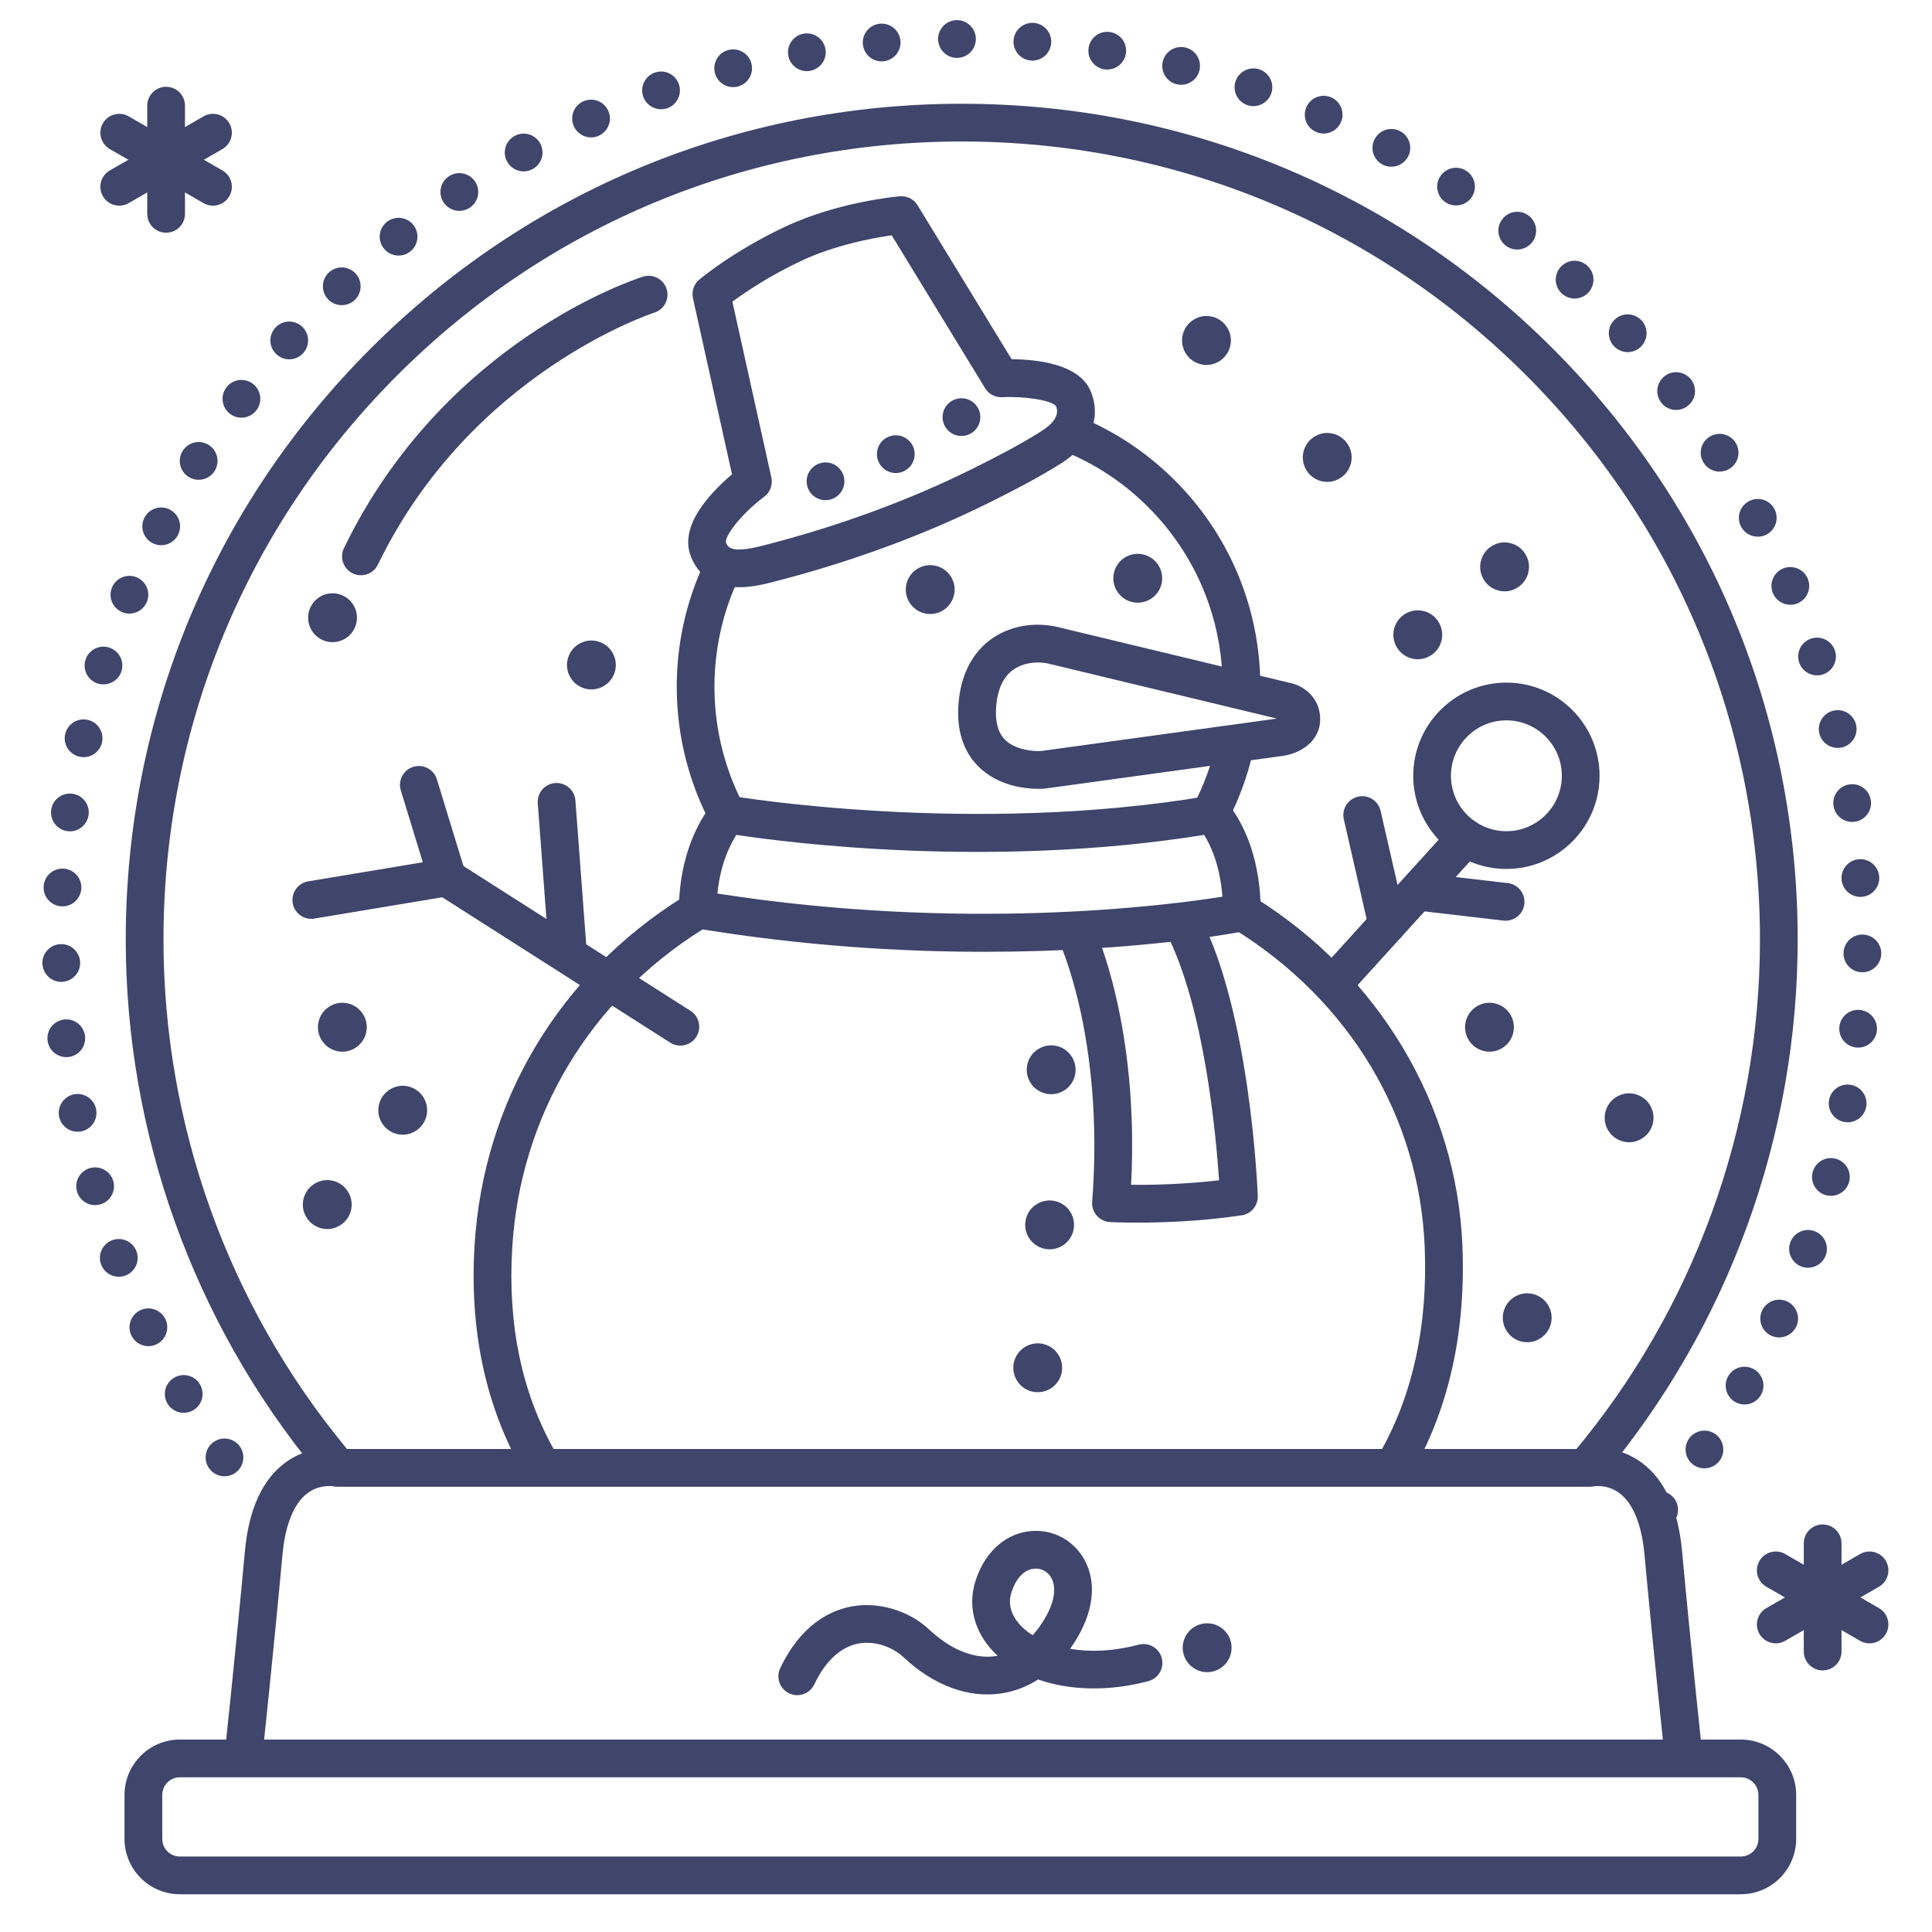 <?xml version="1.0" ?><svg enable-background="new 0 0 512 512" version="1.1" viewBox="0 0 512 512" xml:space="preserve" xmlns="http://www.w3.org/2000/svg" xmlns:xlink="http://www.w3.org/1999/xlink"><g id="Colors"><g><path d="M399.21,230.279c-13.614,0-24.69-11.076-24.69-24.69s11.076-24.689,24.69-24.689    s24.69,11.075,24.69,24.689S412.824,230.279,399.21,230.279z M399.21,190.899c-8.1,0-14.69,6.59-14.69,14.689    c0,8.101,6.59,14.69,14.69,14.69s14.69-6.59,14.69-14.69C413.9,197.489,407.31,190.899,399.21,190.899z" fill="#3F456B"/></g><g><path d="M353.999,265c-1.199,0-2.401-0.429-3.359-1.298c-2.045-1.855-2.198-5.018-0.342-7.062l34.43-37.937    c1.856-2.045,5.019-2.197,7.063-0.342c2.045,1.855,2.198,5.018,0.342,7.062l-34.43,37.937    C356.716,264.447,355.359,265,353.999,265z" fill="#3F456B"/></g><g><path d="M367.622,249.987c-2.28,0-4.34-1.569-4.87-3.887l-6.626-28.986c-0.616-2.692,1.068-5.373,3.76-5.988    c2.697-0.619,5.374,1.068,5.988,3.76l6.626,28.986c0.616,2.692-1.068,5.373-3.76,5.988    C368.366,249.946,367.991,249.987,367.622,249.987z" fill="#3F456B"/></g><g><path d="M399.006,244c-0.193,0-0.389-0.011-0.586-0.033l-23.093-2.694c-2.743-0.32-4.707-2.804-4.387-5.546    c0.32-2.743,2.806-4.699,5.546-4.388l23.093,2.694c2.743,0.32,4.707,2.804,4.387,5.546C403.669,242.125,401.508,244,399.006,244z" fill="#3F456B"/></g><g><path d="M192.744,220.893c-1.792,0-3.523-0.965-4.421-2.657c-11.472-21.624-11.979-47.709-1.358-69.777    c1.197-2.488,4.186-3.536,6.674-2.337c2.488,1.197,3.535,4.185,2.337,6.673c-9.248,19.216-8.807,41.928,1.182,60.754    c1.294,2.439,0.366,5.467-2.074,6.761C194.336,220.705,193.534,220.893,192.744,220.893z" fill="#3F456B"/></g><g><path d="M328.992,185.748c-2.722,0-4.951-2.182-4.998-4.914c-0.303-17.541-7.303-34.035-19.712-46.445    c-6.394-6.395-13.845-11.354-22.145-14.739c-2.557-1.043-3.784-3.962-2.741-6.519c1.042-2.557,3.96-3.782,6.518-2.741    c9.539,3.892,18.098,9.588,25.438,16.929c14.252,14.252,22.292,33.196,22.639,53.344c0.048,2.761-2.152,5.037-4.913,5.085    C329.051,185.748,329.021,185.748,328.992,185.748z" fill="#3F456B"/></g><g><path d="M321.211,219.702c-0.76,0-1.532-0.174-2.256-0.541c-2.463-1.248-3.448-4.257-2.2-6.72    c2.354-4.646,4.166-9.576,5.385-14.655c0.645-2.685,3.339-4.335,6.029-3.695c2.685,0.645,4.339,3.344,3.695,6.029    c-1.401,5.836-3.483,11.502-6.188,16.841C324.794,218.7,323.035,219.702,321.211,219.702z" fill="#3F456B"/></g><g><path d="M240.909,159.483c-1.788-3.096-0.728-7.054,2.369-8.842c3.095-1.787,7.054-0.727,8.841,2.369    c1.787,3.095,0.727,7.054-2.369,8.842C246.654,163.64,242.697,162.579,240.909,159.483z" fill="#3F456B"/></g><g><path d="M295.909,156.483c-1.788-3.096-0.728-7.054,2.369-8.842c3.095-1.787,7.054-0.727,8.841,2.369    c1.787,3.095,0.727,7.054-2.369,8.842C301.654,160.64,297.697,159.579,295.909,156.483z" fill="#3F456B"/></g><g><path d="M272.719,286.259c-1.525-3.234-0.14-7.09,3.094-8.615c3.233-1.524,7.09-0.139,8.614,3.095    c1.524,3.233,0.139,7.09-3.094,8.615C278.099,290.878,274.243,289.492,272.719,286.259z" fill="#3F456B"/></g><g><path d="M272.307,327.366c-1.525-3.234-0.14-7.09,3.094-8.615c3.233-1.524,7.09-0.139,8.614,3.095    c1.524,3.233,0.139,7.09-3.094,8.615C277.687,331.986,273.831,330.599,272.307,327.366z" fill="#3F456B"/></g><g><path d="M269.155,365.235c-1.525-3.234-0.14-7.09,3.094-8.615c3.233-1.524,7.09-0.139,8.614,3.095    c1.524,3.233,0.139,7.09-3.094,8.615C274.535,369.855,270.679,368.468,269.155,365.235z" fill="#3F456B"/></g><g><path d="M275.209,209.052c-3.254,0-10.637-0.639-15.935-5.937c-4.069-4.068-5.832-9.736-5.24-16.844    c0.764-9.172,4.938-14.117,8.306-16.651c4.709-3.543,11.032-4.852,17.348-3.589c0.063,0.013,0.126,0.027,0.189,0.042    l62.144,14.946c3.801,0.809,7.845,4.137,7.845,9.605c0,5.685-5.083,9-9.806,9.675c-0.009,0.002-0.018,0.003-0.026,0.004    l-63.008,8.663c-0.088,0.013-0.177,0.022-0.266,0.029C276.546,209.015,275.999,209.052,275.209,209.052z M275.02,175.567    c-2.52,0-4.895,0.71-6.667,2.043c-2.522,1.897-3.986,5.091-4.353,9.491c-0.335,4.021,0.443,7.019,2.314,8.912    c2.743,2.775,7.681,3.13,9.524,3.022l62.562-8.602l-60.762-14.614C276.762,175.65,275.882,175.567,275.02,175.567z     M339.353,195.351h0.01H339.353z M339.353,195.351h0.01H339.353z M339.975,190.815c0.022,0.03,0.045,0.058,0.067,0.075    C340.017,190.87,340,190.835,339.975,190.815z" fill="#3F456B"/></g><g><path d="M142.905,392.414c-1.733,0-3.417-0.901-4.341-2.512c-9.877-17.209-14.183-37.368-12.797-59.919    c2.346-38.164,22.473-71.778,55.221-92.224c2.341-1.465,5.426-0.75,6.889,1.593c1.462,2.343,0.749,5.427-1.593,6.89    c-29.971,18.712-48.39,49.458-50.535,84.354c-1.264,20.565,2.601,38.844,11.488,54.327c1.375,2.396,0.547,5.451-1.847,6.826    C144.605,392.2,143.749,392.414,142.905,392.414z" fill="#3F456B"/></g><g><path d="M370.28,392.052c-0.828,0-1.667-0.206-2.441-0.64c-2.409-1.351-3.267-4.398-1.916-6.807    c8.567-15.278,12.482-33.484,11.637-54.11c-1.413-34.474-19.808-65.175-50.468-84.232c-2.345-1.457-3.064-4.54-1.607-6.886    c1.458-2.345,4.539-3.064,6.886-1.606c33.024,20.525,53.652,55.036,55.18,92.314c0.922,22.505-3.419,42.493-12.905,59.411    C373.729,391.131,372.03,392.052,370.28,392.052z" fill="#3F456B"/></g><g><path d="M195.88,155.618c-4.839,0-10.077-1.602-12.706-7.925c-2.051-4.932-0.143-10.671,5.669-17.058    c1.798-1.976,3.685-3.701,5.142-4.947l-10.343-46.66c-0.401-1.809,0.231-3.69,1.642-4.891c0.358-0.305,8.94-7.543,22.773-14.053    c14.039-6.606,29.75-8.011,30.412-8.066c1.895-0.161,3.705,0.759,4.692,2.375l24.932,40.812    c6.397,0.023,17.892,1.129,20.944,8.464c2.923,7.024,0.03,14.15-7.74,19.061c-6.186,3.908-12.728,7.277-18.876,10.336    c-17.704,8.811-37.148,15.948-57.794,21.216C202.684,154.777,199.387,155.618,195.88,155.618z M202.519,131.64    c-6.399,4.775-10.696,10.807-10.111,12.214c0.613,1.476,1.873,2.746,9.749,0.738c19.961-5.093,38.739-11.983,55.812-20.479    c5.912-2.94,12.182-6.168,17.988-9.836c5.144-3.252,4.252-5.787,3.877-6.698c-1.206-1.48-8.225-2.625-14.25-2.317    c-1.825,0.099-3.566-0.822-4.522-2.387l-24.755-40.521c-4.916,0.702-15.009,2.554-23.991,6.781    c-8.579,4.037-14.998,8.423-18.226,10.815l10.329,46.595C204.845,128.468,204.101,130.464,202.519,131.64L202.519,131.64z" fill="#3F456B"/></g><g><path d="M260.91,252.24c-22.153,0-48.368-1.547-76.749-6.277c-2.308-0.385-4.041-2.318-4.17-4.654    c-0.037-0.655-0.781-16.202,8.937-28.569c1.135-1.446,2.974-2.15,4.782-1.838c0.63,0.109,63.748,10.745,126.687-0.002    c1.598-0.273,3.23,0.246,4.377,1.394c0.381,0.381,9.34,9.569,9.34,29.525c0,2.388-1.688,4.442-4.031,4.905    C328.375,247.061,301.443,252.24,260.91,252.24z M190.123,236.796c65.05,10.16,118.804,3.219,133.833,0.834    c-0.656-8.51-3.212-13.786-4.862-16.378c-56.283,9.046-110.415,2.05-123.95,0.004    C191.632,226.828,190.485,232.929,190.123,236.796z" fill="#3F456B"/></g><g><path d="M301.409,324.008c-4.266,0-6.979-0.136-7.251-0.15c-1.347-0.071-2.607-0.683-3.497-1.696    c-0.889-1.014-1.331-2.344-1.226-3.688c1.734-22.104-0.715-39.616-3.075-50.416c-2.56-11.716-5.571-18.286-5.602-18.351    c-1.159-2.502-0.076-5.476,2.424-6.64c2.499-1.164,5.468-0.089,6.637,2.408c0.517,1.104,12.149,26.517,9.93,68.518    c5.247,0.049,13.963-0.109,23.319-1.21c-0.824-12.187-3.945-46.03-13.991-65.505c-1.266-2.454-0.303-5.47,2.151-6.735    c2.455-1.265,5.47-0.305,6.736,2.151c13.373,25.922,15.282,72.28,15.357,74.241c0.097,2.546-1.736,4.758-4.255,5.135    C318.326,323.682,308.009,324.008,301.409,324.008z" fill="#3F456B"/></g><g><path d="M196.4,131.779v0.011c-2.3-1.53-2.93-4.63-1.41-6.931l0,0c1.53-2.31,4.63-2.939,6.93-1.409l0,0l0,0l0,0    c2.3,1.52,2.93,4.63,1.41,6.93l0,0c-0.97,1.45-2.55,2.24-4.17,2.24l0,0C198.21,132.62,197.25,132.35,196.4,131.779z     M213.93,128.81c-0.69-2.68,0.91-5.41,3.59-6.1l0,0c2.67-0.7,5.4,0.91,6.09,3.58l0,0c0.7,2.67-0.91,5.399-3.58,6.1l0,0    c-0.42,0.11-0.84,0.16-1.26,0.16l0,0C216.55,132.55,214.52,131.06,213.93,128.81z M232.9,122.54c-1.21-2.49-0.17-5.48,2.31-6.681    l0,0c2.49-1.21,5.48-0.17,6.68,2.311l0,0c1.21,2.479,0.17,5.479-2.31,6.68l0,0c-0.7,0.34-1.45,0.51-2.18,0.51l0,0    C235.54,125.359,233.76,124.319,232.9,122.54z M250.66,113.359c-1.56-2.29-0.96-5.399,1.32-6.949l0,0    c2.28-1.551,5.4-0.96,6.95,1.319l0,0c1.55,2.29,0.96,5.4-1.33,6.95l0,0c-0.86,0.58-1.84,0.86-2.8,0.86l0,0    C253.2,115.54,251.62,114.779,250.66,113.359z" fill="#3F456B"/></g><g><path d="M180.296,277.099c-0.92,0-1.851-0.254-2.684-0.785l-61.301-39.098c-2.329-1.485-3.012-4.576-1.527-6.904    c1.484-2.328,4.577-3.012,6.904-1.527l61.301,39.098c2.329,1.485,3.012,4.576,1.527,6.904    C183.563,276.281,181.947,277.099,180.296,277.099z" fill="#3F456B"/></g><g><path d="M150.495,257.5c-2.591,0-4.784-2-4.98-4.626l-3-40c-0.207-2.754,1.858-5.153,4.612-5.36    c2.761-0.183,5.153,1.858,5.36,4.612l3,40c0.207,2.754-1.858,5.153-4.612,5.36C150.747,257.495,150.62,257.5,150.495,257.5z" fill="#3F456B"/></g><g><path d="M82.494,243.501c-2.4,0-4.519-1.733-4.926-4.179c-0.454-2.724,1.386-5.3,4.11-5.754l30.37-5.062    l-5.829-19.042c-0.809-2.641,0.677-5.437,3.317-6.245c2.639-0.806,5.437,0.678,6.244,3.317l7.5,24.5    c0.422,1.378,0.229,2.87-0.529,4.096c-0.758,1.225-2.008,2.063-3.43,2.3l-36,6C83.044,243.479,82.767,243.501,82.494,243.501z" fill="#3F456B"/></g></g><g id="Lines"><g><g><path d="M436.52,403.99c-2.13-1.75-2.45-4.9-0.7-7.04l0,0c1.75-2.131,4.9-2.45,7.04-0.7l0,0     c2.14,1.75,2.45,4.899,0.7,7.029v0.011c-0.99,1.2-2.42,1.83-3.87,1.83l0,0C438.57,405.12,437.45,404.75,436.52,403.99z      M55.41,389.109c-1.59-2.26-1.05-5.38,1.21-6.97l0,0c2.26-1.59,5.37-1.04,6.96,1.21l0,0c1.59,2.26,1.05,5.38-1.21,6.97l0,0     c-0.87,0.61-1.88,0.91-2.87,0.91l0,0C57.93,391.229,56.38,390.49,55.41,389.109z M448.86,388.25c-2.27-1.57-2.85-4.681-1.28-6.95     l0,0c1.56-2.28,4.68-2.85,6.95-1.29l0,0c2.28,1.57,2.85,4.68,1.29,6.95l0,0c-0.97,1.41-2.53,2.17-4.13,2.17l0,0     C450.72,389.13,449.73,388.85,448.86,388.25z M44.37,371.939c-1.39-2.39-0.59-5.449,1.79-6.84l0,0c2.38-1.399,5.45-0.6,6.84,1.79     l0,0l0,0l0,0c1.4,2.38,0.59,5.44-1.79,6.84l0,0c-0.79,0.46-1.66,0.681-2.52,0.681l0,0C46.97,374.41,45.3,373.529,44.37,371.939z      M459.85,371.54c-2.4-1.37-3.23-4.42-1.87-6.82l0,0c1.37-2.4,4.43-3.229,6.83-1.86l0,0c2.39,1.36,3.23,4.42,1.86,6.82l0,0     c-0.92,1.61-2.61,2.521-4.35,2.521l0,0C461.48,372.2,460.63,371.99,459.85,371.54z M34.81,353.899     c-1.19-2.489-0.13-5.479,2.36-6.67l0,0c2.49-1.189,5.47-0.13,6.66,2.36l0,0c1.19,2.49,0.14,5.479-2.36,6.67l0,0     c-0.69,0.33-1.42,0.49-2.14,0.49l0,0C37.46,356.75,35.67,355.7,34.81,353.899z M469.39,353.97c-2.5-1.16-3.59-4.14-2.42-6.64l0,0     c1.16-2.511,4.13-3.59,6.64-2.431l0,0c2.5,1.16,3.59,4.13,2.43,6.641l0,0c-0.85,1.819-2.66,2.89-4.55,2.89l0,0     C470.79,354.43,470.07,354.279,469.39,353.97z M26.8,335.12c-0.98-2.58,0.33-5.471,2.91-6.44l0,0c2.59-0.979,5.47,0.33,6.44,2.91     l0,0c0.98,2.58-0.32,5.47-2.91,6.439l0,0c-0.58,0.221-1.18,0.33-1.76,0.33l0,0C29.46,338.359,27.55,337.12,26.8,335.12z      M477.43,335.66c-2.59-0.95-3.93-3.82-2.98-6.42l0,0c0.95-2.591,3.82-3.921,6.41-2.98l0,0c2.6,0.95,3.93,3.82,2.98,6.42l0,0     c-0.74,2.021-2.65,3.28-4.69,3.28l0,0C478.58,335.96,478,335.859,477.43,335.66z M20.4,315.74c-0.76-2.66,0.79-5.431,3.44-6.181     l0,0c2.66-0.75,5.43,0.79,6.18,3.44l0,0l0,0l0,0c0.75,2.66-0.79,5.42-3.44,6.18l0,0c-0.46,0.13-0.92,0.19-1.37,0.19l0,0     C23.03,319.37,21.02,317.93,20.4,315.74z M483.89,316.729c-2.66-0.72-4.23-3.47-3.51-6.13l0,0l0,0l0,0     c0.73-2.67,3.47-4.24,6.14-3.52l0,0c2.67,0.729,4.24,3.479,3.51,6.14l0,0c-0.6,2.23-2.62,3.69-4.82,3.69l0,0     C484.77,316.91,484.33,316.85,483.89,316.729z M15.66,295.88c-0.53-2.71,1.24-5.34,3.95-5.87l0,0c2.71-0.52,5.34,1.25,5.86,3.96     l0,0c0.53,2.71-1.24,5.33-3.95,5.86l0,0c-0.32,0.06-0.64,0.09-0.96,0.09l0,0C18.21,299.92,16.12,298.26,15.66,295.88z      M488.74,297.33c-2.72-0.49-4.51-3.101-4.02-5.82l0,0c0.5-2.71,3.11-4.51,5.82-4.01l0,0c2.72,0.5,4.52,3.1,4.02,5.819l0,0     c-0.44,2.41-2.54,4.101-4.91,4.101l0,0C489.35,297.42,489.04,297.39,488.74,297.33z M12.6,275.689L12.6,275.689     c-0.3-2.739,1.68-5.21,4.43-5.51l0,0c2.74-0.3,5.21,1.68,5.51,4.43l0,0l0,0l0,0c0.3,2.75-1.68,5.221-4.43,5.511l0,0     c-0.18,0.02-0.36,0.029-0.54,0.029l0,0C15.05,280.149,12.88,278.25,12.6,275.689z M491.93,277.6c-2.74-0.27-4.75-2.72-4.48-5.47     l0,0c0.27-2.75,2.71-4.76,5.46-4.48l0,0c2.75,0.271,4.76,2.71,4.49,5.46l0,0c-0.25,2.58-2.43,4.511-4.97,4.511l0,0     C492.27,277.62,492.1,277.609,491.93,277.6z M11.24,255.33c-0.07-2.771,2.11-5.061,4.87-5.13l0,0     c2.76-0.07,5.06,2.109,5.13,4.869l0,0c0.07,2.761-2.12,5.061-4.88,5.131l0,0c-0.04,0-0.08,0-0.13,0l0,0     C13.53,260.2,11.31,258.04,11.24,255.33z M493.47,257.66c-2.76-0.04-4.97-2.311-4.92-5.07l0,0c0.04-2.76,2.31-4.97,5.07-4.92l0,0     c2.76,0.04,4.97,2.31,4.93,5.07l0,0c-0.04,2.739-2.28,4.92-5,4.92l0,0C493.52,257.66,493.5,257.66,493.47,257.66z M16.27,240.189     c-2.76-0.16-4.86-2.52-4.71-5.279l0,0c0.16-2.761,2.52-4.87,5.28-4.71l0,0c2.76,0.159,4.87,2.52,4.71,5.279l0,0     c-0.16,2.66-2.36,4.721-4.99,4.721l0,0C16.46,240.2,16.37,240.189,16.27,240.189z M488.03,233.02c-0.18-2.75,1.9-5.14,4.65-5.319     l0,0c2.76-0.19,5.14,1.89,5.33,4.649l0,0c0.19,2.75-1.9,5.141-4.65,5.32l0,0c-0.12,0.01-0.23,0.01-0.35,0.01l0,0     C490.41,237.68,488.21,235.66,488.03,233.02z M17.83,220.26c-2.74-0.39-4.64-2.92-4.26-5.65l0,0c0.39-2.739,2.92-4.64,5.66-4.25     l0,0c2.73,0.381,4.63,2.91,4.25,5.65l0,0c0,0,0,0-0.01,0l0,0c-0.35,2.49-2.49,4.3-4.94,4.3l0,0     C18.3,220.31,18.06,220.29,17.83,220.26z M485.9,213.569L485.9,213.569L485.9,213.569c-0.42-2.729,1.46-5.279,4.19-5.689l0,0     c2.73-0.42,5.28,1.46,5.7,4.189l0,0c0.41,2.73-1.46,5.28-4.19,5.69l0,0c-0.26,0.04-0.51,0.06-0.76,0.06l0,0     C488.41,217.819,486.28,216.05,485.9,213.569z M21.04,200.529c-2.69-0.619-4.38-3.3-3.76-5.989l0,0     c0.61-2.69,3.29-4.38,5.99-3.761l0,0c2.69,0.61,4.37,3.29,3.76,5.99l0,0l0,0l0,0c-0.53,2.311-2.59,3.891-4.87,3.891l0,0     C21.79,200.66,21.41,200.609,21.04,200.529z M482.15,194.37c-0.65-2.69,1.01-5.38,3.69-6.03l0,0c2.69-0.64,5.39,1.01,6.03,3.7     l0,0c0.64,2.68-1.01,5.38-3.7,6.029l0,0c-0.39,0.091-0.78,0.131-1.17,0.131l0,0C484.74,198.2,482.69,196.66,482.15,194.37z      M25.9,181.14c-2.63-0.84-4.08-3.66-3.24-6.29l0,0c0.84-2.63,3.65-4.08,6.28-3.24l0,0c2.63,0.841,4.08,3.65,3.24,6.29l0,0     c-0.67,2.12-2.64,3.471-4.76,3.471l0,0C26.92,181.37,26.41,181.3,25.9,181.14z M476.79,175.55L476.79,175.55L476.79,175.55     c-0.87-2.62,0.55-5.45,3.17-6.31l0,0c2.62-0.87,5.45,0.55,6.32,3.17l0,0c0.87,2.619-0.55,5.449-3.18,6.319l0,0     c-0.52,0.17-1.05,0.25-1.57,0.25l0,0C479.44,178.979,477.48,177.649,476.79,175.55z M32.38,162.22     c-2.55-1.06-3.76-3.979-2.7-6.53l0,0c1.06-2.55,3.98-3.76,6.53-2.699l0,0c2.55,1.06,3.76,3.979,2.71,6.529l0,0l0,0l0,0     c-0.8,1.931-2.67,3.09-4.63,3.09l0,0C33.65,162.609,33.01,162.479,32.38,162.22z M469.86,157.24c0,0,0,0-0.01,0l0,0     c-1.08-2.54,0.1-5.48,2.64-6.57l0,0c2.54-1.08,5.48,0.1,6.56,2.64l0,0c1.09,2.54-0.09,5.47-2.63,6.561l0,0     c-0.64,0.27-1.31,0.399-1.96,0.399l0,0C472.52,160.27,470.67,159.14,469.86,157.24z M40.43,143.93     c-2.46-1.27-3.42-4.28-2.15-6.74l0,0c1.27-2.449,4.29-3.41,6.74-2.14l0,0c2.46,1.27,3.41,4.29,2.14,6.74l0,0     c-0.89,1.72-2.63,2.7-4.44,2.7l0,0C41.95,144.49,41.16,144.31,40.43,143.93z M461.41,139.58L461.41,139.58L461.41,139.58     c-1.3-2.44-0.37-5.471,2.07-6.761l0,0c2.44-1.3,5.47-0.369,6.76,2.07l0,0c1.3,2.43,0.37,5.46-2.07,6.76l0,0     c-0.75,0.4-1.55,0.58-2.34,0.58l0,0C464.04,142.229,462.31,141.27,461.41,139.58z M49.98,126.38c-2.34-1.47-3.04-4.561-1.57-6.9     l0,0c1.47-2.33,4.56-3.04,6.9-1.569l0,0c2.33,1.47,3.04,4.56,1.57,6.899l0,0c-0.95,1.51-2.58,2.34-4.24,2.34l0,0     C51.73,127.149,50.81,126.899,49.98,126.38z M451.51,122.689c-1.5-2.319-0.83-5.42,1.5-6.91l0,0c2.32-1.5,5.41-0.829,6.91,1.49     v0.01c1.49,2.32,0.82,5.41-1.5,6.91l0,0c-0.84,0.53-1.78,0.79-2.7,0.79l0,0C454.08,124.979,452.46,124.17,451.51,122.689z      M60.97,109.68c-2.2-1.66-2.64-4.8-0.98-7l0,0c1.65-2.21,4.79-2.65,7-0.99l0,0c2.2,1.66,2.65,4.79,0.99,7l0,0     c-0.99,1.311-2.49,2-4.01,2l0,0C62.93,110.689,61.87,110.359,60.97,109.68z M440.23,106.689c-1.68-2.189-1.27-5.33,0.92-7.02l0,0     c2.19-1.68,5.33-1.271,7.01,0.92l0,0c1.68,2.189,1.27,5.33-0.92,7.01l0,0c-0.91,0.7-1.98,1.04-3.04,1.04l0,0     C442.7,108.64,441.22,107.97,440.23,106.689z M73.33,93.95c-2.07-1.83-2.25-4.99-0.41-7.051l0,0c1.84-2.06,5-2.25,7.06-0.409l0,0     c2.06,1.84,2.24,5,0.4,7.06l0,0l0,0l0,0c-0.98,1.11-2.35,1.67-3.73,1.67l0,0C75.47,95.22,74.28,94.81,73.33,93.95z M427.66,91.68     c-1.86-2.04-1.71-5.21,0.33-7.06l0,0c2.04-1.86,5.2-1.721,7.06,0.319l0,0c1.86,2.051,1.71,5.21-0.32,7.07l0,0     c-0.96,0.87-2.17,1.3-3.37,1.3l0,0C430,93.31,428.65,92.76,427.66,91.68z M86.94,79.31c-1.9-2-1.82-5.17,0.18-7.06l0,0     c2-1.91,5.17-1.82,7.07,0.18l0,0c1.9,2,1.82,5.17-0.18,7.07l0,0c-0.97,0.92-2.21,1.37-3.45,1.37l0,0     C89.24,80.87,87.92,80.35,86.94,79.31z M413.89,77.77c-2.03-1.88-2.15-5.04-0.26-7.069l0,0c1.87-2.021,5.04-2.141,7.06-0.25l0,0     c2.02,1.869,2.14,5.04,0.26,7.06l0,0c-0.98,1.06-2.32,1.6-3.66,1.6l0,0C416.07,79.109,414.85,78.66,413.89,77.77z M101.73,65.85     c-1.73-2.149-1.39-5.3,0.77-7.02l0,0c2.15-1.73,5.3-1.391,7.03,0.77l0,0c1.73,2.15,1.38,5.3-0.78,7.03l0,0     c-0.92,0.74-2.02,1.1-3.12,1.1l0,0C104.17,67.729,102.71,67.08,101.73,65.85z M399,65.06c-2.17-1.7-2.55-4.85-0.84-7.02l0,0     c1.7-2.17,4.84-2.55,7.02-0.851l0,0c2.17,1.71,2.55,4.851,0.84,7.021l0,0c-0.98,1.26-2.45,1.91-3.93,1.91l0,0     C401.01,66.12,399.92,65.779,399,65.06z M117.58,53.67c-1.54-2.29-0.93-5.4,1.36-6.94l0,0c2.29-1.54,5.4-0.939,6.94,1.351l0,0     c1.54,2.3,0.94,5.399-1.36,6.949l0,0c-0.85,0.57-1.82,0.851-2.78,0.851l0,0C120.13,55.88,118.55,55.1,117.58,53.67z      M383.12,53.63c-2.31-1.51-2.95-4.61-1.43-6.92l0,0c1.51-2.311,4.61-2.95,6.92-1.431l0,0c2.31,1.521,2.95,4.62,1.43,6.921l0,0     c-0.96,1.46-2.56,2.25-4.18,2.25l0,0C384.92,54.45,383.96,54.189,383.12,53.63z M134.41,42.85c-1.35-2.41-0.49-5.46,1.93-6.8l0,0     c2.41-1.35,5.46-0.48,6.8,1.93l0,0c1.34,2.41,0.48,5.46-1.93,6.8l0,0c-0.77,0.431-1.61,0.641-2.43,0.641l0,0     C137.02,45.42,135.32,44.49,134.41,42.85z M366.33,43.58L366.33,43.58L366.33,43.58c-2.42-1.32-3.32-4.36-2-6.78l0,0     c1.32-2.43,4.35-3.33,6.78-2.01l0,0c2.43,1.319,3.32,4.359,2.01,6.779l0,0c-0.91,1.671-2.63,2.61-4.4,2.61l0,0     C367.91,44.18,367.09,43.99,366.33,43.58z M152.08,33.479c-1.14-2.52-0.02-5.479,2.49-6.62l0,0c2.52-1.14,5.48-0.02,6.62,2.5l0,0     c1.14,2.511,0.02,5.471-2.5,6.61l0,0c-0.67,0.31-1.37,0.45-2.05,0.45l0,0C154.73,36.42,152.91,35.319,152.08,33.479z      M348.77,34.96c-2.53-1.11-3.67-4.061-2.56-6.58l0,0c1.11-2.54,4.06-3.68,6.58-2.57l0,0c2.53,1.11,3.68,4.061,2.57,6.59l0,0     c-0.82,1.87-2.66,2.99-4.58,2.99l0,0C350.11,35.39,349.43,35.25,348.77,34.96z M170.47,25.62c-0.92-2.601,0.45-5.46,3.05-6.38     l0,0c2.6-0.921,5.46,0.439,6.38,3.039l0,0c0.92,2.61-0.44,5.471-3.04,6.391l0,0c-0.55,0.189-1.12,0.28-1.67,0.28l0,0     C173.13,28.95,171.2,27.67,170.47,25.62z M330.55,27.859c0,0,0,0,0.01,0l0,0c-2.62-0.899-4.01-3.739-3.12-6.35l0,0     c0.9-2.61,3.74-4.01,6.35-3.11l0,0c2.61,0.891,4.01,3.73,3.11,6.351l0,0c-0.71,2.069-2.65,3.38-4.73,3.38l0,0     C331.64,28.13,331.09,28.04,330.55,27.859z M189.46,19.35c-0.7-2.67,0.9-5.399,3.57-6.1l0,0c2.67-0.7,5.4,0.899,6.1,3.569l0,0     c0.7,2.671-0.9,5.4-3.57,6.101l0,0l0,0l0,0c-0.42,0.109-0.85,0.16-1.27,0.16l0,0C192.07,23.08,190.05,21.6,189.46,19.35z      M311.79,22.31c-2.68-0.67-4.3-3.38-3.63-6.06l0,0c0.66-2.681,3.38-4.311,6.06-3.641l0,0c2.68,0.67,4.31,3.391,3.64,6.07l0,0     c-0.57,2.271-2.61,3.78-4.85,3.78l0,0C312.61,22.46,312.2,22.41,311.79,22.31z M208.9,14.7c-0.47-2.721,1.35-5.311,4.08-5.78l0,0     c2.71-0.47,5.3,1.35,5.77,4.07l0,0c0.48,2.72-1.35,5.31-4.07,5.779l0,0c-0.29,0.05-0.58,0.08-0.86,0.08l0,0     C211.43,18.85,209.32,17.13,208.9,14.7z M292.63,18.37c-2.73-0.45-4.58-3.011-4.13-5.74l0,0c0.44-2.73,3.01-4.58,5.73-4.13l0,0     c2.73,0.439,4.58,3.01,4.13,5.729l0,0c-0.39,2.46-2.52,4.2-4.92,4.2l0,0C293.17,18.43,292.9,18.41,292.63,18.37z M228.67,11.7     c-0.25-2.75,1.79-5.171,4.54-5.421l0,0c2.75-0.239,5.17,1.79,5.42,4.551l0,0c0.24,2.75-1.79,5.17-4.55,5.41l0,0     c-0.14,0.02-0.29,0.02-0.44,0.02l0,0C231.08,16.26,228.9,14.3,228.67,11.7z M273.2,16.04c-2.75-0.21-4.81-2.62-4.6-5.37l0,0     c0.22-2.75,2.62-4.811,5.37-4.601l0,0c2.76,0.21,4.82,2.62,4.6,5.37l0,0c-0.2,2.62-2.39,4.62-4.98,4.62l0,0     C273.46,16.06,273.33,16.05,273.2,16.04z M248.61,10.359c-0.01-2.76,2.21-5.01,4.97-5.02l0,0c2.76-0.021,5.02,2.21,5.03,4.97l0,0     c0.01,2.76-2.21,5.01-4.97,5.03l0,0c-0.01,0-0.02,0-0.03,0l0,0C250.86,15.34,248.62,13.12,248.61,10.359z" fill="#3F456B"/></g><g><path d="M420.717,393.273c-1.136,0-2.277-0.385-3.214-1.172c-2.114-1.776-2.388-4.931-0.611-7.045     c31.931-37.997,49.516-86.302,49.516-136.016c0-56.506-22.004-109.63-61.958-149.584s-93.077-61.958-149.582-61.958     c-56.507,0-109.63,22.004-149.583,61.958c-39.954,39.954-61.958,93.077-61.958,149.584c0,48.958,17.111,96.692,48.181,134.41     c1.755,2.131,1.451,5.282-0.68,7.038c-2.131,1.754-5.283,1.451-7.039-0.681c-32.541-39.504-50.462-89.496-50.462-140.768     c0-59.178,23.044-114.812,64.886-156.655c41.843-41.843,97.477-64.887,156.655-64.887c59.177,0,114.811,23.044,156.653,64.887     c41.843,41.844,64.887,97.478,64.887,156.655c0,52.063-18.417,102.652-51.859,142.449     C423.559,392.667,422.143,393.273,420.717,393.273z" fill="#3F456B"/></g><g><path d="M64.561,470.002c-0.178,0-0.357-0.009-0.538-0.028c-2.746-0.294-4.733-2.758-4.44-5.504     c0.029-0.271,2.936-27.486,5.322-53.404c1.022-11.11,4.639-19.013,10.75-23.486c5.938-4.35,12.117-3.89,14.172-3.579H420.84     c2.053-0.312,8.232-0.771,14.172,3.579c6.111,4.474,9.728,12.376,10.751,23.486c2.386,25.917,5.292,53.068,5.321,53.339     c0.294,2.746-1.693,5.21-4.439,5.505c-2.737,0.295-5.21-1.692-5.504-4.438c-0.029-0.272-2.943-27.494-5.335-53.489     c-0.729-7.921-3.002-13.537-6.575-16.241c-3.287-2.486-6.819-1.869-6.968-1.84c-0.351,0.076-0.635,0.1-0.994,0.1H89.398     c-0.359,0-0.716-0.039-1.067-0.115c-0.075-0.01-3.608-0.631-6.895,1.855c-3.572,2.704-5.845,8.32-6.574,16.241     c-2.393,25.994-5.307,53.28-5.336,53.553C69.252,468.099,67.083,470.002,64.561,470.002z" fill="#3F456B"/></g><g><path d="M461.333,502H47.667C39.58,502,33,495.42,33,487.333v-11.666C33,467.58,39.58,461,47.667,461h413.666     c8.087,0,14.667,6.58,14.667,14.667v11.666C476,495.42,469.42,502,461.333,502z M47.667,471c-2.573,0-4.667,2.094-4.667,4.667     v11.666c0,2.573,2.094,4.667,4.667,4.667h413.666c2.573,0,4.667-2.094,4.667-4.667v-11.666c0-2.573-2.094-4.667-4.667-4.667     H47.667z" fill="#3F456B"/></g><g><g><path d="M483.021,442.674c-2.761,0-5-2.238-5-5V409c0-2.762,2.239-5,5-5s5,2.238,5,5v28.674      C488.021,440.436,485.783,442.674,483.021,442.674z" fill="#3F456B"/></g><g><path d="M495.438,435.506c-0.848,0-1.707-0.216-2.494-0.67l-24.844-14.337c-2.392-1.381-3.212-4.438-1.832-6.83      c1.379-2.392,4.436-3.213,6.83-1.832l24.844,14.337c2.392,1.381,3.212,4.438,1.832,6.83      C498.848,434.608,497.167,435.506,495.438,435.506z" fill="#3F456B"/></g><g><path d="M470.604,435.506c-1.729,0-3.41-0.897-4.335-2.502c-1.38-2.392-0.561-5.449,1.832-6.83l24.844-14.337      c2.392-1.381,5.449-0.56,6.83,1.832s0.561,5.449-1.832,6.83l-24.844,14.337C472.312,435.29,471.452,435.506,470.604,435.506z" fill="#3F456B"/></g></g><g><g><path d="M44.021,61.674c-2.761,0-5-2.238-5-5V28c0-2.762,2.239-5,5-5s5,2.238,5,5v28.674      C49.021,59.436,46.783,61.674,44.021,61.674z" fill="#3F456B"/></g><g><path d="M56.438,54.506c-0.848,0-1.707-0.216-2.494-0.67L29.101,39.499c-2.392-1.381-3.212-4.438-1.832-6.83      c1.379-2.392,4.436-3.213,6.83-1.832l24.844,14.337c2.392,1.381,3.212,4.438,1.832,6.83      C59.848,53.608,58.167,54.506,56.438,54.506z" fill="#3F456B"/></g><g><path d="M31.604,54.506c-1.729,0-3.41-0.897-4.335-2.502c-1.38-2.392-0.561-5.449,1.832-6.83l24.844-14.337      c2.392-1.381,5.449-0.56,6.83,1.832s0.561,5.449-1.832,6.83L34.099,53.836C33.312,54.29,32.452,54.506,31.604,54.506z" fill="#3F456B"/></g></g><g><path d="M326.379,436.662c0,3.575-2.897,6.473-6.473,6.473c-3.574,0-6.473-2.898-6.473-6.473     c0-3.575,2.898-6.474,6.473-6.474C323.482,430.189,326.379,433.087,326.379,436.662z" fill="#3F456B"/></g><g><path d="M211.279,449.237c-0.719,0-1.449-0.155-2.141-0.484c-2.495-1.185-3.557-4.167-2.372-6.661     c5.518-11.621,13.295-15.307,18.847-16.353c7.16-1.347,15.251,1.047,20.621,6.102c5.706,5.371,11.956,7.873,17.589,7.049     c0.186-0.027,0.371-0.058,0.555-0.092c-0.34-0.314-0.669-0.637-0.989-0.968c-5.117-5.292-6.931-12.043-4.975-18.522     c2.242-7.427,7.403-12.451,13.805-13.439c5.659-0.875,11.177,1.52,14.407,6.245c3.974,5.814,3.62,13.698-0.973,21.63     c-0.652,1.126-1.345,2.196-2.075,3.209c5.167,0.88,11.354,0.716,18.183-1.099c2.669-0.705,5.408,0.88,6.116,3.549     c0.709,2.669-0.88,5.406-3.549,6.115c-10.435,2.771-20.819,2.505-29.206-0.437c-3.037,1.932-6.355,3.191-9.851,3.703     c-8.718,1.279-17.916-2.153-25.892-9.662c-2.556-2.406-7.232-4.433-11.916-3.556c-4.691,0.884-8.725,4.623-11.665,10.814     C214.943,448.183,213.149,449.237,211.279,449.237z M274.483,415.693c-0.244,0-0.491,0.019-0.739,0.058     c-2.541,0.392-4.639,2.742-5.758,6.447c-1.141,3.78,0.779,6.807,2.59,8.681c0.85,0.879,1.884,1.712,3.084,2.47     c1.206-1.321,2.323-2.864,3.338-4.617c2.586-4.466,3.086-8.466,1.371-10.976C277.474,416.445,276.03,415.693,274.483,415.693z" fill="#3F456B"/></g></g><g><g><path d="M95.65,152.447c-0.731,0-1.473-0.16-2.174-0.5c-2.486-1.203-3.526-4.193-2.323-6.679     c26.546-54.859,77.102-71.276,79.241-71.949c2.635-0.823,5.441,0.637,6.269,3.271c0.827,2.633-0.634,5.437-3.265,6.268l0,0     c-0.483,0.153-48.641,15.924-73.243,66.766C99.291,151.408,97.507,152.447,95.65,152.447z" fill="#3F456B"/></g></g><g><path d="M94.596,163.502c0.111,3.573-2.694,6.56-6.268,6.671c-3.573,0.111-6.56-2.696-6.671-6.268    c-0.111-3.573,2.696-6.561,6.268-6.672C91.5,157.122,94.485,159.929,94.596,163.502z" fill="#3F456B"/></g><g><g><path d="M151.756,180.373c-2.826-3.427-1.518-8.584,2.694-10.212c2.538-0.981,5.503-0.19,7.239,1.904     c2.842,3.429,1.528,8.606-2.697,10.228C156.452,183.269,153.487,182.472,151.756,180.373z" fill="#3F456B"/></g></g><g><g><path d="M85.756,276.373c-2.826-3.427-1.518-8.584,2.694-10.212c2.538-0.981,5.503-0.19,7.239,1.904     c2.842,3.429,1.528,8.606-2.697,10.228C90.452,279.269,87.487,278.472,85.756,276.373z" fill="#3F456B"/></g></g><g><g><path d="M101.756,298.373c-2.826-3.427-1.518-8.584,2.694-10.212c2.538-0.981,5.503-0.19,7.239,1.904     c2.842,3.429,1.528,8.606-2.697,10.228C106.452,301.269,103.487,300.472,101.756,298.373z" fill="#3F456B"/></g></g><g><g><path d="M314.756,94.373c-2.826-3.427-1.518-8.584,2.694-10.212c2.538-0.981,5.503-0.19,7.239,1.904     c2.842,3.429,1.528,8.606-2.697,10.228C319.452,97.269,316.487,96.472,314.756,94.373z" fill="#3F456B"/></g></g><g><g><path d="M346.756,125.373c-2.826-3.427-1.518-8.584,2.694-10.212c2.538-0.981,5.503-0.19,7.239,1.904     c2.842,3.429,1.528,8.606-2.697,10.228C351.452,128.269,348.487,127.472,346.756,125.373z" fill="#3F456B"/></g></g><g><g><path d="M393.756,154.373c-2.826-3.427-1.518-8.584,2.694-10.212c2.538-0.981,5.503-0.19,7.239,1.904     c2.842,3.429,1.528,8.606-2.697,10.228C398.452,157.269,395.487,156.472,393.756,154.373z" fill="#3F456B"/></g></g><g><g><path d="M370.756,172.373c-2.826-3.427-1.518-8.584,2.694-10.212c2.538-0.981,5.503-0.19,7.239,1.904     c2.842,3.429,1.528,8.606-2.697,10.228C375.452,175.269,372.487,174.472,370.756,172.373z" fill="#3F456B"/></g></g><g><g><path d="M389.756,276.373c-2.826-3.427-1.518-8.584,2.694-10.212c2.538-0.981,5.503-0.19,7.239,1.904     c2.842,3.429,1.528,8.606-2.697,10.228C394.452,279.269,391.487,278.472,389.756,276.373z" fill="#3F456B"/></g></g><g><g><path d="M426.756,300.373c-2.826-3.427-1.518-8.584,2.694-10.212c2.538-0.981,5.503-0.19,7.239,1.904     c2.842,3.429,1.528,8.606-2.697,10.228C431.452,303.269,428.487,302.472,426.756,300.373z" fill="#3F456B"/></g></g><g><g><path d="M399.756,353.373c-2.826-3.427-1.518-8.584,2.694-10.212c2.538-0.981,5.503-0.19,7.239,1.904     c2.842,3.429,1.528,8.606-2.697,10.228C404.452,356.269,401.487,355.472,399.756,353.373z" fill="#3F456B"/></g></g><g><g><path d="M81.756,323.373c-2.826-3.427-1.518-8.584,2.694-10.212c2.538-0.981,5.503-0.19,7.239,1.904     c2.842,3.429,1.528,8.606-2.697,10.228C86.452,326.269,83.487,325.472,81.756,323.373z" fill="#3F456B"/></g></g></g></svg>